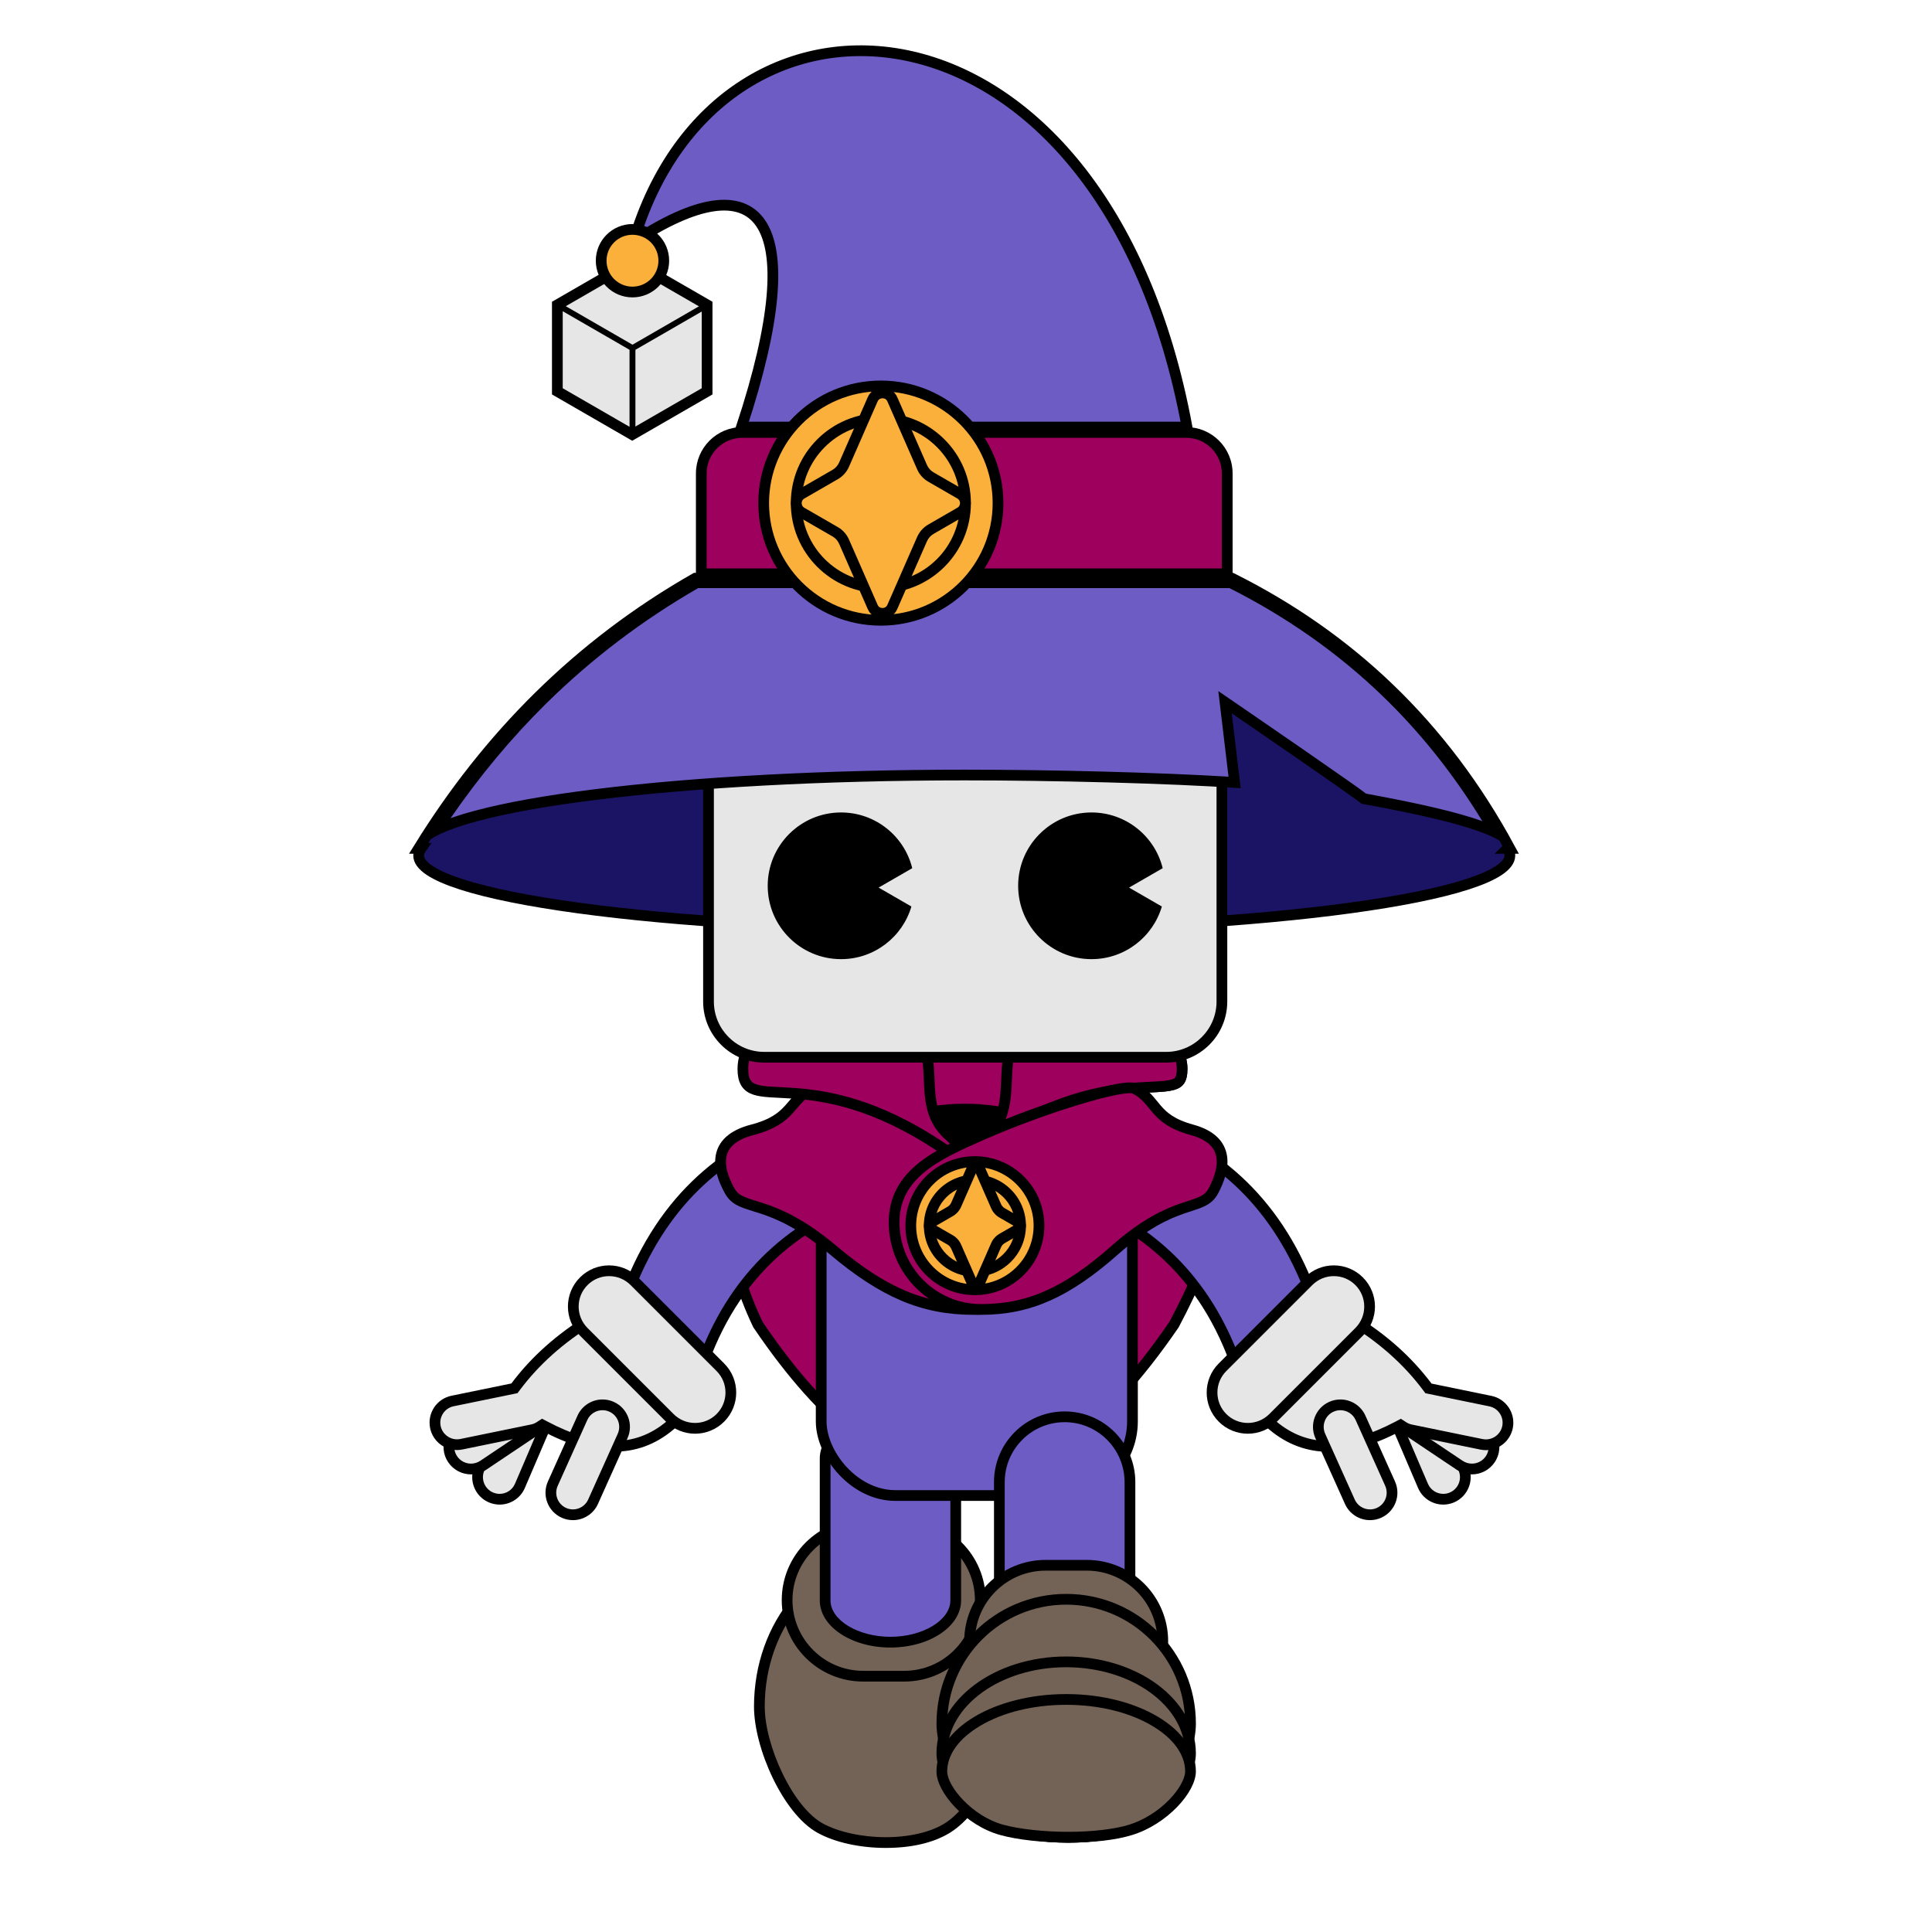 <?xml version="1.0" encoding="UTF-8"?><svg id="Front" xmlns="http://www.w3.org/2000/svg" viewBox="0 0 1080 1080"><defs><style>.cls-1,.cls-2,.cls-3,.cls-4,.cls-5,.cls-6{stroke:#000;stroke-miterlimit:10;}.cls-1,.cls-2,.cls-3,.cls-4,.cls-6{stroke-width:6px;}.cls-1,.cls-7,.cls-5{fill:#e6e6e6;}.cls-8,.cls-4{fill:#9e005d;}.cls-2,.cls-9{fill:#6c5cc4;}.cls-3,.cls-10{fill:#fbb03b;}.cls-11{fill:#736357;}.cls-5{stroke-width:3px;}.cls-6{fill:#1b1464;}</style></defs><g><g><path class="cls-11" d="M495.08,1030c-13.78,0-27.48-3.02-36.62-8.08-18.29-10.11-33.95-45.81-33.95-67.94,0-45.76,31.18-82.98,69.5-82.98s69.5,37.22,69.5,82.98c0,21.32-15.2,56.41-34.07,68.01-8.41,5.17-20.61,8.01-34.35,8.01h0Z"/><path d="M494,874c36.67,0,66.5,35.88,66.5,79.98,0,10.4-3.7,24.21-9.91,36.92-6.44,13.21-14.73,23.61-22.74,28.53-7.83,4.81-19.78,7.57-32.78,7.57s-26.45-2.88-35.17-7.71c-7.82-4.32-16.01-14.5-22.49-27.92-6.21-12.88-9.92-26.85-9.92-37.39,0-44.1,29.83-79.98,66.5-79.98m0-6h0c-40.04,0-72.5,38.49-72.5,85.98,0,23.25,16.2,59.89,35.5,70.56,9.9,5.48,24.05,8.46,38.08,8.46s26.53-2.68,35.92-8.46c19.3-11.86,35.5-47.31,35.5-70.56,0-47.49-32.46-85.98-72.5-85.98h0Z"/></g><g><path class="cls-11" d="M482.5,937c-23.43,0-42.5-19.07-42.5-42.5s19.07-42.5,42.5-42.5h23c23.43,0,42.5,19.07,42.5,42.5s-19.07,42.5-42.5,42.5h-23Z"/><path d="M505.5,855c21.78,0,39.5,17.72,39.5,39.5s-17.72,39.5-39.5,39.5h-23c-21.78,0-39.5-17.72-39.5-39.5s17.72-39.5,39.5-39.5h23m0-6h-23c-25.13,0-45.5,20.37-45.5,45.5s20.37,45.5,45.5,45.5h23c25.13,0,45.5-20.37,45.5-45.5s-20.37-45.5-45.5-45.5h0Z"/></g></g><path class="cls-4" d="M423.7,740.45c74.75,110.54,152.1,117.54,232.59,0,22.96-43.4,34.51-79.36,0-85.31,0-50.85-232.59-50.85-232.59,0-17.75,18.29-18.63,46.22,0,85.31Z"/><g><path class="cls-9" d="M497.76,918c-20.13,0-36.5-10.47-36.5-23.33v-79.33c0-12.87,16.37-23.33,36.5-23.33s36.5,10.47,36.5,23.33v79.33c0,12.87-16.37,23.33-36.5,23.33Z"/><path d="M497.76,795c18.16,0,33.5,9.31,33.5,20.33v79.33c0,11.02-15.34,20.33-33.5,20.33s-33.5-9.31-33.5-20.33v-79.33c0-11.02,15.34-20.33,33.5-20.33m0-6h0c-21.82,0-39.5,11.79-39.5,26.33v79.33c0,14.54,17.68,26.33,39.5,26.33h0c21.82,0,39.5-11.79,39.5-26.33v-79.33c0-14.54-17.68-26.33-39.5-26.33h0Z"/></g><rect class="cls-2" x="459.05" y="612" width="174" height="224" rx="41.43" ry="41.43"/><g><path class="cls-9" d="M350.01,724.72c17.81-48.99,49.56-80.76,96.98-97.04l41.34,41.34c-47.98,15.51-80.56,48.13-96.96,97.06l-41.36-41.36Z"/><path d="M446.2,631.14l36.59,36.59c-44.94,15.87-76.06,47.04-92.68,92.85l-36.62-36.62c8.9-23.75,21.48-43.65,37.44-59.18,15.03-14.63,33.61-25.94,55.28-33.64m1.59-6.89c-46.9,15.6-82.16,47.27-101.25,101.25l46.18,46.18c16.76-54.48,51.75-86.72,101.25-101.25l-46.18-46.18h0Z"/></g><g><path class="cls-9" d="M692.15,766.08c-16.4-48.93-48.98-81.55-96.96-97.06l41.34-41.34c47.42,16.28,79.17,48.05,96.98,97.04l-41.36,41.36Z"/><path d="M637.31,631.14c21.67,7.7,40.25,19,55.28,33.64,15.96,15.54,28.54,35.44,37.44,59.18l-36.62,36.62c-16.62-45.81-47.74-76.99-92.68-92.85l36.59-36.59m-1.59-6.89l-46.18,46.18c49.51,14.53,84.5,46.78,101.25,101.25l46.18-46.18c-19.09-53.99-54.35-85.66-101.25-101.25h0Z"/></g><g><g><path class="cls-7" d="M279.29,838.09c-1.67,0-3.3-.34-4.85-1-3.03-1.3-5.37-3.7-6.59-6.75-1.22-3.06-1.18-6.41,.11-9.44l15.88-37.08c1.95-4.54,6.4-7.48,11.34-7.48,1.67,0,3.3,.34,4.85,1,3.03,1.3,5.37,3.7,6.59,6.75,1.22,3.06,1.18,6.41-.11,9.44l-15.88,37.07c-1.95,4.54-6.4,7.48-11.34,7.48h0Z"/><path d="M295.19,779.34c1.26,0,2.49,.26,3.67,.76,2.29,.98,4.06,2.8,4.99,5.11,.93,2.31,.9,4.85-.09,7.14l-.26,.61-15.36,35.85-.26,.61c-1.47,3.44-4.84,5.66-8.59,5.66-1.26,0-2.49-.26-3.67-.76-4.73-2.03-6.93-7.52-4.9-12.25l.26-.61,15.36-35.85,.26-.61c1.47-3.44,4.84-5.66,8.59-5.66m0-6c-5.95,0-11.61,3.48-14.1,9.3l-.26,.61-15.36,35.85-.26,.61c-3.33,7.78,.27,16.8,8.06,20.13h0c1.97,.84,4.02,1.24,6.03,1.24,5.95,0,11.61-3.48,14.1-9.3l.26-.61,15.36-35.85,.26-.61c3.33-7.78-.27-16.8-8.06-20.13h0c-1.97-.84-4.02-1.24-6.03-1.24h0Z"/></g><g><path class="cls-7" d="M263.28,821.19c-4.13,0-7.96-2.04-10.26-5.47-1.83-2.74-2.49-6.02-1.85-9.26,.64-3.23,2.5-6.02,5.23-7.86l33.51-22.45c2.04-1.37,4.41-2.09,6.85-2.09,4.13,0,7.96,2.04,10.26,5.47,1.83,2.74,2.49,6.02,1.85,9.26-.64,3.23-2.5,6.02-5.23,7.86l-33.51,22.45c-2.04,1.37-4.41,2.09-6.85,2.09h0Z"/><path d="M296.76,777.07c3.13,0,6.03,1.55,7.77,4.14,1.39,2.07,1.89,4.56,1.4,7s-1.89,4.56-3.96,5.94l-.55,.37-32.4,21.71-.55,.37c-1.54,1.03-3.34,1.58-5.18,1.58-3.13,0-6.03-1.55-7.77-4.14-1.39-2.07-1.89-4.56-1.4-7,.48-2.45,1.89-4.56,3.96-5.94l.55-.37,32.4-21.71,.55-.37c1.54-1.03,3.34-1.58,5.18-1.58m0-6c-2.93,0-5.9,.84-8.52,2.6l-.55,.37-32.4,21.71-.55,.37c-7.03,4.71-8.92,14.24-4.2,21.27h0c2.96,4.41,7.81,6.8,12.75,6.8,2.93,0,5.9-.84,8.52-2.6l.55-.37,32.4-21.71,.55-.37c7.03-4.71,8.92-14.24,4.2-21.27h0c-2.96-4.41-7.81-6.8-12.75-6.8h0Z"/></g><g><path class="cls-7" d="M343.08,808.55c-11.42,0-24.33-3.76-38.36-11.17l-1.56-.82-1.48,.96c-1.31,.85-2.73,1.44-4.23,1.75l-39.51,8.11c-.83,.17-1.67,.26-2.5,.26-5.82,0-10.89-4.15-12.07-9.86-1.37-6.66,2.94-13.19,9.6-14.56l34.61-7.11,.68-.91c10.74-14.36,24.77-26.92,41.71-37.31l.12-.07,.11-.09c2.91-2.19,6.27-3.39,9.46-3.39s5.54,1.1,7.04,3.09l32.81,43.58c1.47,1.95,1.85,4.6,1.07,7.45-.85,3.13-2.96,6.09-5.92,8.32l-.12,.1c-9.38,7.86-19.68,11.68-31.48,11.68Z"/><path d="M339.68,737.33c1.2,0,3.4,.25,4.64,1.89l32.81,43.58c1.21,1.61,.88,3.74,.57,4.86-.67,2.46-2.43,4.91-4.83,6.71l-.12,.09-.12,.1c-8.82,7.39-18.49,10.98-29.55,10.98s-23.36-3.64-36.96-10.83l-3.12-1.65-2.96,1.92c-.99,.65-2.07,1.09-3.2,1.32l-.65,.13-38.2,7.84-.65,.13c-.63,.13-1.26,.19-1.89,.19-4.4,0-8.24-3.14-9.13-7.46-.5-2.44-.02-4.93,1.35-7.01,1.37-2.08,3.47-3.5,5.91-4.01l.65-.13,32.84-6.74,2.23-.46,1.37-1.83c10.51-14.06,24.26-26.35,40.88-36.55l.24-.15,.23-.17c2.35-1.77,5.15-2.79,7.66-2.79m0-6c-3.69,0-7.73,1.33-11.27,4-16.91,10.38-31.24,22.95-42.54,38.07l-32.84,6.74-.65,.13c-8.3,1.7-13.64,9.81-11.94,18.1h0c1.49,7.25,7.88,12.25,15,12.25,1.02,0,2.06-.1,3.1-.32l.65-.13,38.2-7.84,.65-.13c1.94-.4,3.7-1.16,5.27-2.17,14.11,7.45,27.41,11.52,39.76,11.52s23.29-3.91,33.4-12.38c7.22-5.44,9.66-14.38,5.45-19.98l-32.81-43.58c-2.15-2.85-5.6-4.28-9.44-4.28h0Z"/></g><g><path class="cls-7" d="M388.56,798.44c-5.34,0-10.36-2.08-14.14-5.86l-48.08-48.08c-7.8-7.8-7.8-20.49,0-28.29,3.78-3.78,8.8-5.86,14.14-5.86s10.36,2.08,14.14,5.86l48.08,48.08c7.8,7.8,7.8,20.49,0,28.28-3.78,3.78-8.8,5.86-14.14,5.86Z"/><path d="M340.47,713.36c4.54,0,8.81,1.77,12.02,4.98l48.08,48.08c3.21,3.21,4.98,7.48,4.98,12.02s-1.77,8.81-4.98,12.02c-3.21,3.21-7.48,4.98-12.02,4.98s-8.81-1.77-12.02-4.98l-48.08-48.08c-3.21-3.21-4.98-7.48-4.98-12.02s1.77-8.81,4.98-12.02c3.21-3.21,7.48-4.98,12.02-4.98m0-6c-5.89,0-11.77,2.25-16.26,6.74h0c-8.98,8.98-8.98,23.54,0,32.53l48.08,48.08c4.49,4.49,10.38,6.74,16.26,6.74s11.77-2.25,16.26-6.74h0c8.98-8.98,8.98-23.54,0-32.53l-48.08-48.08c-4.49-4.49-10.38-6.74-16.26-6.74h0Z"/></g><g><path class="cls-7" d="M320.25,846.77c-1.74,0-3.44-.37-5.05-1.09-6.2-2.79-8.98-10.1-6.19-16.31l16.54-36.79c1.99-4.42,6.41-7.28,11.26-7.28,1.74,0,3.44,.37,5.05,1.09,3,1.35,5.3,3.79,6.47,6.87,1.17,3.08,1.07,6.43-.28,9.43l-16.54,36.79c-1.99,4.42-6.41,7.28-11.26,7.28h0Z"/><path d="M336.81,788.31h0c1.32,0,2.6,.28,3.82,.82,2.27,1.02,4.01,2.87,4.9,5.2,.88,2.33,.81,4.87-.21,7.14l-.27,.61-15.99,35.57-.27,.61c-1.5,3.35-4.85,5.51-8.52,5.51-1.32,0-2.6-.28-3.82-.82-4.69-2.11-6.8-7.65-4.69-12.34l.27-.61,15.99-35.57,.27-.61c1.5-3.35,4.85-5.51,8.52-5.51m0-6c-5.85,0-11.44,3.37-13.99,9.05l-.27,.61-15.99,35.57-.27,.61c-3.47,7.72-.03,16.8,7.7,20.27h0c2.04,.92,4.18,1.35,6.28,1.35,5.85,0,11.44-3.37,13.99-9.05l.27-.61,15.99-35.57,.27-.61c3.47-7.72,.03-16.8-7.7-20.27h0c-2.04-.92-4.18-1.35-6.28-1.35h0Z"/></g></g><g><g><path class="cls-8" d="M539.4,647.17c-50.07-41.25-86.04-41.26-101.51-41.26-1.42,0-2.77,.01-4.06,.02-1.15,0-2.25,.02-3.3,.02-10.94,0-12.73-1.19-12.73-8.46,0-12.83,12.63-25.61,34.65-35.07,23.15-9.95,53.99-15.43,86.85-15.43s63.7,5.48,86.85,15.43c22.02,9.46,34.65,22.25,34.65,35.07,0,9.03-3.13,9.5-17.91,10.23-20.33,1.01-54.17,2.69-103.49,39.44Z"/><path d="M539.3,549.99c32.46,0,62.88,5.39,85.67,15.18,20.87,8.97,32.83,20.75,32.83,32.32,0,4.66-1.13,5.21-1.8,5.54-2.33,1.15-7.4,1.4-13.26,1.69-19.07,.95-54.15,2.69-103.25,38.64-49.96-40.46-86-40.46-101.6-40.46-1.43,0-2.79,.01-4.08,.02-1.14,0-2.24,.02-3.28,.02-2.32,0-7.16,0-8.75-.94-.91-.54-.98-3.59-.98-4.52,0-11.57,11.97-23.35,32.83-32.32,22.78-9.79,53.21-15.18,85.67-15.18m0-6c-68.76,0-124.5,23.95-124.5,53.5,0,10.54,5.22,11.46,15.73,11.46,2.22,0,4.67-.04,7.36-.04,20.28,0,53.99,2.32,101.41,42.08,84.5-64,124.5-23.95,124.5-53.5s-55.74-53.5-124.5-53.5h0Z"/></g><ellipse cx="539.3" cy="657.49" rx="70.5" ry="40.5"/><path class="cls-4" d="M465.77,698.86c27.98,23.56,50.19,33.13,78.37,33.13,28.18,0,51.02-21.8,51.02-48.7s-31.05-31.01-56.86-41.8c-38.4-16.06-78.17-35.81-84.11-33-13.37,6.32-10.52,17.07-33.66,23.09-23.14,6.02-19.26,22.2-12.62,34.14,6.67,12,22.09,3.01,57.86,33.13Z"/><path class="cls-4" d="M531.37,635.49c-27.32-23.11,10.44-56.47-49.13-85.45-39.79,8.93-66.96,26.83-66.96,47.45,0,27.96,35.81-6.39,111.25,44.05l5.01,3.18,6.24-2.82-6.41-6.42Z"/><g><path class="cls-8" d="M527.79,651.35c.99-.91,2.59-2.21,5.18-3.96,28.31-11.55,29.01-27.87,29.69-43.65,.72-16.78,1.46-34.12,34.56-50.54,38.67,8.88,63.59,26.21,63.59,44.29,0,9.03-3.13,9.5-17.91,10.23-20.57,1.02-54.99,2.74-105.28,40.78-2.25,1.34-6.68,2.59-9.83,2.84Z"/><path d="M597.59,556.37c18.2,4.28,33.46,10.46,44.24,17.94,7.29,5.06,15.98,13.19,15.98,23.18,0,4.66-1.13,5.21-1.8,5.54-2.33,1.15-7.4,1.4-13.26,1.69-16.26,.81-44.17,2.19-82.48,24.88,4.64-8.4,5.03-17.36,5.39-25.74,.71-16.47,1.37-32.04,31.94-47.5m-.75-6.33c-68.08,33.12-9.04,71.95-65.3,94.68-10.85,7.29-9.4,9.67-4.81,9.67,3.76,0,9.63-1.6,12.56-3.4,84.5-64,124.5-23.95,124.5-53.5,0-20.63-27.17-38.52-66.96-47.45h0Z"/></g><path class="cls-4" d="M623.14,698.86c-26.67,23.56-47.84,33.13-74.7,33.13s-48.63-21.8-48.63-48.7,24.03-37.9,48.63-48.7c36.6-16.06,80.07-28.91,85.73-26.11,12.75,6.32,10.03,17.07,32.09,23.09,22.06,6.02,18.36,22.2,12.03,34.14-6.36,12-21.06,3.01-55.15,33.13Z"/><g><g><path class="cls-10" d="M544.97,721c-19.76,0-35.83-16.07-35.83-35.83s16.07-35.83,35.83-35.83,35.83,16.08,35.83,35.83-16.07,35.83-35.83,35.83Z"/><path d="M544.97,652.33c18.1,0,32.83,14.73,32.83,32.83s-14.73,32.83-32.83,32.83-32.83-14.73-32.83-32.83,14.73-32.83,32.83-32.83m0-6c-21.45,0-38.83,17.39-38.83,38.83s17.39,38.83,38.83,38.83,38.83-17.39,38.83-38.83-17.39-38.83-38.83-38.83h0Z"/></g><g><path class="cls-10" d="M544.97,710.7c-14.08,0-25.53-11.45-25.53-25.53s11.45-25.53,25.53-25.53,25.53,11.45,25.53,25.53-11.45,25.53-25.53,25.53Z"/><path d="M544.97,662.63c12.42,0,22.53,10.11,22.53,22.53s-10.11,22.53-22.53,22.53-22.53-10.11-22.53-22.53,10.11-22.53,22.53-22.53m0-6c-15.76,0-28.53,12.77-28.53,28.53s12.77,28.53,28.53,28.53,28.53-12.77,28.53-28.53-12.77-28.53-28.53-28.53h0Z"/></g><g><path class="cls-10" d="M545.49,718.8c-.41,0-1.43-.12-1.92-1.26l-9.06-20.67c-.7-1.59-1.86-2.89-3.37-3.76l-10.61-6.12c-.95-.55-1.05-1.45-1.05-1.82s.1-1.27,1.05-1.82l10.61-6.13c1.5-.87,2.67-2.17,3.37-3.76l9.06-20.67c.5-1.13,1.51-1.26,1.92-1.26s1.43,.12,1.92,1.26l9.42,21.48c.7,1.59,1.86,2.89,3.37,3.76l9.21,5.32c.95,.55,1.05,1.45,1.05,1.82s-.1,1.27-1.05,1.82l-9.21,5.32c-1.5,.87-2.67,2.17-3.37,3.76l-9.42,21.48c-.5,1.13-1.51,1.26-1.92,1.26Z"/><path d="M545.49,655.87l4.24,9.67,4.35,9.93c.96,2.18,2.55,3.96,4.62,5.16l7.86,4.54-7.86,4.54c-2.06,1.19-3.66,2.97-4.62,5.16l-4.35,9.93-4.24,9.67-4.24-9.67-4-9.12c-.96-2.18-2.55-3.97-4.62-5.16l-1.4-.81-7.86-4.54,7.86-4.54,1.4-.81c2.06-1.19,3.66-2.97,4.62-5.16l4-9.12,4.24-9.67m0-7.34c-1.89,0-3.78,1.02-4.67,3.05l-5.06,11.55-4,9.12c-.44,1-1.18,1.83-2.12,2.37l-1.4,.81-9.21,5.32c-3.4,1.96-3.4,6.87,0,8.83l9.21,5.32,1.4,.81c.94,.54,1.68,1.37,2.12,2.37l4,9.12,5.06,11.55c.89,2.03,2.78,3.05,4.67,3.05s3.78-1.02,4.67-3.05l5.06-11.55,4.35-9.93c.44-1,1.18-1.83,2.12-2.37l9.21-5.32c3.4-1.96,3.4-6.87,0-8.83l-9.21-5.32c-.94-.54-1.68-1.37-2.12-2.37l-4.35-9.93-5.06-11.55c-.89-2.03-2.78-3.05-4.67-3.05h0Z"/></g></g></g><g><path class="cls-6" d="M842.75,474.24h1.27c-37.48-69.28-90.15-118.44-155.35-151H388.67c-65.28,37.24-115.97,88.39-154.65,151h1.42c-.93,1.32-1.42,2.65-1.42,4,0,22.92,136.55,41.5,305,41.5s305-18.58,305-41.5c0-2.03-1.09-4.02-3.16-5.98,.78,.65,1.42,1.31,1.89,1.98Z"/><g><g><rect class="cls-7" x="396.05" y="304" width="287" height="287" rx="31.14" ry="31.14"/><path d="M651.92,307c15.51,0,28.13,12.62,28.13,28.14v224.73c0,15.51-12.62,28.14-28.13,28.14h-224.73c-15.51,0-28.13-12.62-28.13-28.14v-224.73c0-15.51,12.62-28.14,28.13-28.14h224.73m0-6h-224.73c-18.85,0-34.13,15.28-34.13,34.14v224.73c0,18.85,15.28,34.14,34.13,34.14h224.73c18.85,0,34.13-15.28,34.13-34.14v-224.73c0-18.85-15.28-34.14-34.13-34.14h0Z"/></g><g><path d="M631.15,496.17l18.8-10.85c-4.41-17.88-20.55-31.15-39.8-31.15-22.64,0-41,18.36-41,41s18.36,41,41,41c18.62,0,34.33-12.42,39.33-29.42l-18.33-10.58Z"/><path d="M491.15,496.17l18.8-10.85c-4.41-17.88-20.55-31.15-39.8-31.15-22.64,0-41,18.36-41,41s18.36,41,41,41c18.62,0,34.33-12.42,39.33-29.42l-18.33-10.58Z"/></g></g><g><polygon class="cls-1" points="395.28 218.76 395.28 170.42 353.42 146.26 311.56 170.42 311.56 218.76 353.42 242.92 395.28 218.76"/><path class="cls-5" d="M353.63,146.13l-.07-.04-41.93,24.21-.07,.04v48.5l41.93,24.21,.07,.04,41.93-24.21,.07-.04v-48.5l-41.93-24.21Zm41.5,24.29l-41.57,24-41.57-24,41.57-24,41.57,24Zm-83.29,.25l41.57,24v48l-41.57-24v-48Zm41.86,72.01v-48l41.57-24v48l-41.57,24Z"/></g><g><path class="cls-9" d="M835.79,465.18c-12.3-5.91-35.71-11.82-73.43-18.71-1.56-1.32-4.69-3.52-11-7.96-6.02-4.23-14.4-10.06-24.91-17.33-17.89-12.37-36.01-24.78-36.19-24.9l-5.46-3.74,.78,6.57c2.77,23.24,4,33.61,4.57,38.28-38.17-2.45-99.44-4.14-150.98-4.14-76.46,0-149.64,3.86-206.06,10.88-31.98,3.98-70.16,10.42-89.37,19.95,38.34-58.37,87.31-104.86,145.73-138.33h298.49c32.47,16.29,61.64,36.77,86.7,60.89,23.44,22.56,43.97,48.94,61.12,78.54Z"/><path d="M687.25,328.74c31.95,16.1,60.65,36.3,85.34,60.06,21.21,20.41,40.01,43.97,56.06,70.24-13.61-4.9-34.61-9.82-65.02-15.39-2-1.59-5.25-3.87-10.54-7.59-6.02-4.24-14.41-10.07-24.93-17.35-17.9-12.37-36.02-24.79-36.2-24.91l-10.91-7.47,1.56,13.13c2.2,18.49,3.44,28.86,4.14,34.71-38.4-2.33-97.57-3.92-147.57-3.92-76.58,0-149.89,3.87-206.43,10.9-27.68,3.44-50.33,7.5-67.32,12.06-5.08,1.36-9.59,2.75-13.56,4.17,16.21-23.58,34.22-45.17,53.73-64.38,25.2-24.81,53.69-46.42,84.69-64.26h296.98m1.42-6H388.67c-65.28,37.24-115.97,88.39-154.65,151h1.56c14.79-21.04,145.06-37.5,303.58-37.5,49.02,0,113.35,1.57,154.39,4.37-.03-.13-5-41.87-5-41.87,0,0,73,50,72.4,50.51,35.6,6.49,75.15,15.04,81.79,24.49h1.27c-37.48-69.28-90.15-118.44-155.35-151h0Zm4.89,117.87h0Z"/></g><g><path class="cls-8" d="M392.02,320.74v-56.08c0-12.64,10.28-22.92,22.92-22.92h248.15c12.64,0,22.92,10.28,22.92,22.92v56.08H392.02Z"/><path d="M663.1,244.74c10.99,0,19.92,8.94,19.92,19.92v53.08H395.03v-53.08c0-10.99,8.94-19.92,19.92-19.92h248.15m0-6h-248.15c-14.32,0-25.92,11.61-25.92,25.92v59.08h300v-59.08c0-14.32-11.61-25.92-25.92-25.92h0Z"/></g><path class="cls-2" d="M663.56,238.74h-249.07c39.5-119.81,9.34-149.44-60.43-103.5C402.06-27.76,617.06-12.76,663.56,238.74Z"/><g><g><circle class="cls-10" cx="492.4" cy="281.25" r="65.5" transform="translate(135.91 722.23) rotate(-80.78)"/><path d="M492.4,218.74c34.46,0,62.5,28.04,62.5,62.5s-28.04,62.5-62.5,62.5-62.5-28.04-62.5-62.5,28.04-62.5,62.5-62.5m0-6c-37.83,0-68.5,30.67-68.5,68.5s30.67,68.5,68.5,68.5,68.5-30.67,68.5-68.5-30.67-68.5-68.5-68.5h0Z"/></g><g><circle class="cls-10" cx="492.4" cy="281.25" r="47.33" transform="translate(-54.65 430.55) rotate(-45)"/><path d="M492.4,236.91c24.45,0,44.33,19.89,44.33,44.33s-19.89,44.33-44.33,44.33-44.33-19.89-44.33-44.33,19.89-44.33,44.33-44.33m0-6c-27.8,0-50.33,22.53-50.33,50.33s22.53,50.33,50.33,50.33,50.33-22.53,50.33-50.33-22.53-50.33-50.33-50.33h0Z"/></g><g><path class="cls-10" d="M493.32,342.87c-2.45,0-4.51-1.34-5.49-3.59l-15.99-36.47c-1.03-2.36-2.76-4.28-4.99-5.57l-18.72-10.81c-1.88-1.08-3-3.02-3-5.19s1.12-4.11,3-5.19l18.72-10.81c2.23-1.29,3.95-3.21,4.99-5.57l15.99-36.47c.98-2.25,3.04-3.59,5.49-3.59s4.51,1.34,5.49,3.59l16.61,37.89c1.03,2.36,2.76,4.28,4.99,5.57l16.25,9.38c1.88,1.08,3,3.02,3,5.19s-1.12,4.11-3,5.19l-16.25,9.38c-2.23,1.29-3.96,3.22-4.99,5.57l-16.61,37.89c-.98,2.25-3.04,3.59-5.49,3.59Z"/><path d="M493.32,222.62c.59,0,2.03,.17,2.74,1.79l8.93,20.38,7.68,17.52c1.29,2.95,3.45,5.36,6.24,6.97l16.25,9.38c1.35,.78,1.5,2.07,1.5,2.59s-.15,1.81-1.5,2.59l-16.25,9.38c-2.79,1.61-4.94,4.02-6.24,6.97l-7.68,17.52-8.93,20.38c-.71,1.62-2.15,1.79-2.74,1.79s-2.03-.17-2.74-1.79l-8.93-20.38-7.05-16.09c-1.29-2.95-3.45-5.36-6.24-6.97l-2.47-1.42-16.25-9.38c-1.35-.78-1.5-2.07-1.5-2.59s.15-1.81,1.5-2.59l16.25-9.38,2.47-1.42c2.79-1.61,4.94-4.02,6.24-6.97l7.05-16.09,8.93-20.38c.71-1.62,2.15-1.79,2.74-1.79m0-6c-3.33,0-6.66,1.79-8.24,5.38l-8.93,20.38-7.05,16.09c-.77,1.76-2.08,3.22-3.74,4.18l-2.47,1.42-16.25,9.38c-6,3.46-6,12.12,0,15.58l16.25,9.38,2.47,1.42c1.66,.96,2.97,2.42,3.74,4.18l7.05,16.09,8.93,20.38c1.57,3.59,4.91,5.38,8.24,5.38s6.66-1.79,8.24-5.38l8.93-20.38,7.68-17.52c.77-1.76,2.08-3.22,3.74-4.18h0l16.25-9.38c6-3.46,6-12.12,0-15.58l-16.25-9.38c-1.66-.96-2.97-2.42-3.74-4.18l-7.68-17.52-8.93-20.38c-1.57-3.59-4.91-5.38-8.24-5.38h0Z"/></g></g><circle class="cls-3" cx="353.56" cy="145.74" r="17.5"/></g><g><g><path class="cls-7" d="M806.8,838.09c-4.94,0-9.4-2.94-11.34-7.48l-15.88-37.08c-2.68-6.25,.23-13.51,6.48-16.19,1.55-.66,3.18-1,4.85-1,4.94,0,9.4,2.94,11.34,7.48l15.88,37.07c2.68,6.25-.23,13.52-6.48,16.19-1.55,.66-3.18,1-4.85,1Z"/><path d="M790.91,779.34h0c3.74,0,7.11,2.22,8.59,5.66l.26,.61,15.36,35.85,.26,.61c.98,2.29,1.01,4.83,.09,7.14-.93,2.31-2.7,4.13-4.99,5.11-1.17,.5-2.41,.76-3.67,.76-3.74,0-7.11-2.22-8.59-5.66l-.26-.61-15.36-35.85-.26-.61c-.98-2.29-1.01-4.83-.09-7.14,.93-2.31,2.7-4.13,4.99-5.11,1.17-.5,2.41-.76,3.67-.76m0-6c-2.01,0-4.06,.4-6.03,1.24h0c-7.78,3.33-11.39,12.35-8.06,20.13l.26,.61,15.36,35.85,.26,.61c2.49,5.82,8.15,9.3,14.1,9.3,2.01,0,4.06-.4,6.03-1.24h0c7.78-3.33,11.39-12.35,8.06-20.13l-.26-.61-15.36-35.85-.26-.61c-2.49-5.82-8.15-9.3-14.1-9.3h0Z"/></g><g><path class="cls-7" d="M822.81,821.19c-2.44,0-4.81-.72-6.85-2.09l-33.51-22.45c-2.74-1.83-4.6-4.62-5.23-7.86-.64-3.23,.02-6.52,1.85-9.26,2.29-3.42,6.13-5.47,10.26-5.47,2.44,0,4.81,.72,6.85,2.09l33.51,22.45c2.74,1.83,4.59,4.62,5.23,7.85,.64,3.23-.02,6.52-1.85,9.26-2.29,3.42-6.13,5.47-10.26,5.47Z"/><path d="M789.33,777.07h0c1.85,0,3.64,.55,5.18,1.58l.56,.37,32.4,21.71,.55,.37c2.07,1.39,3.48,3.5,3.96,5.94s-.02,4.93-1.4,7c-1.74,2.59-4.64,4.14-7.77,4.14-1.85,0-3.64-.55-5.18-1.58l-.55-.37-32.4-21.71-.55-.37c-2.07-1.39-3.48-3.5-3.96-5.94s.02-4.93,1.4-7c1.74-2.59,4.64-4.14,7.77-4.14m0-6c-4.94,0-9.79,2.39-12.75,6.8h0c-4.71,7.03-2.83,16.56,4.2,21.27l.55,.37,32.4,21.71,.55,.37c2.62,1.76,5.59,2.6,8.52,2.6,4.94,0,9.79-2.39,12.75-6.8h0c4.71-7.03,2.83-16.56-4.2-21.27l-.55-.37-32.4-21.71-.55-.37c-2.62-1.76-5.59-2.6-8.52-2.6h0Z"/></g><g><path class="cls-7" d="M743.02,808.55c-11.8,0-22.09-3.82-31.48-11.68l-.12-.1c-2.96-2.23-5.07-5.19-5.92-8.32-.78-2.86-.4-5.51,1.07-7.45l32.81-43.58c1.5-1.99,4-3.09,7.04-3.09,3.2,0,6.56,1.2,9.46,3.39l.11,.09,.12,.07c16.94,10.4,30.97,22.95,41.71,37.31l.68,.91,34.61,7.11c3.23,.66,6,2.54,7.81,5.29,1.81,2.75,2.45,6.04,1.79,9.27-1.17,5.71-6.25,9.86-12.07,9.86-.83,0-1.67-.09-2.5-.25l-39.51-8.11c-1.5-.31-2.92-.9-4.23-1.75l-1.48-.96-1.56,.82c-14.03,7.41-26.94,11.17-38.36,11.17Z"/><path d="M746.41,737.33h0c2.51,0,5.31,1.02,7.66,2.79l.23,.17,.24,.15c16.61,10.2,30.37,22.49,40.88,36.55l1.37,1.83,2.23,.46,32.84,6.74,.65,.13c5.04,1.03,8.3,5.98,7.27,11.02-.89,4.32-4.73,7.46-9.13,7.46-.63,0-1.27-.07-1.89-.19l-.65-.13-38.2-7.84-.65-.13c-1.13-.23-2.21-.68-3.2-1.32l-2.96-1.92-3.12,1.65c-13.6,7.18-26.03,10.83-36.96,10.83s-20.73-3.59-29.55-10.98l-.12-.1-.12-.09c-4.88-3.68-6.16-9.05-4.26-11.58l32.81-43.58c1.24-1.65,3.44-1.89,4.64-1.89m0-6c-3.83,0-7.29,1.43-9.44,4.28l-32.81,43.58c-4.21,5.6-1.77,14.54,5.45,19.98,10.11,8.47,21.3,12.38,33.4,12.38s25.66-4.07,39.76-11.52c1.56,1.02,3.33,1.77,5.27,2.17l.65,.13,38.2,7.84,.65,.13c1.04,.21,2.08,.32,3.1,.32,7.13,0,13.51-5,15-12.25h0c1.7-8.3-3.64-16.4-11.94-18.1l-.65-.13-32.84-6.74c-11.31-15.12-25.63-27.69-42.54-38.07-3.54-2.67-7.58-4-11.27-4h0Z"/></g><g><path class="cls-7" d="M697.54,798.44c-5.34,0-10.36-2.08-14.14-5.86-3.78-3.78-5.86-8.8-5.86-14.14s2.08-10.36,5.86-14.14l48.08-48.08c3.78-3.78,8.8-5.86,14.14-5.86s10.36,2.08,14.14,5.86c7.8,7.8,7.8,20.49,0,28.29l-48.08,48.08c-3.78,3.78-8.8,5.86-14.14,5.86Z"/><path d="M745.62,713.36c4.54,0,8.81,1.77,12.02,4.98,3.21,3.21,4.98,7.48,4.98,12.02s-1.77,8.81-4.98,12.02l-48.08,48.08c-3.21,3.21-7.48,4.98-12.02,4.98s-8.81-1.77-12.02-4.98c-3.21-3.21-4.98-7.48-4.98-12.02s1.77-8.81,4.98-12.02l48.08-48.08c3.21-3.21,7.48-4.98,12.02-4.98m0-6c-5.89,0-11.77,2.25-16.26,6.74l-48.08,48.08c-8.98,8.98-8.98,23.54,0,32.53h0c4.49,4.49,10.38,6.74,16.26,6.74s11.77-2.25,16.26-6.74l48.08-48.08c8.98-8.98,8.98-23.54,0-32.53h0c-4.49-4.49-10.38-6.74-16.26-6.74h0Z"/></g><g><path class="cls-7" d="M765.85,846.77c-4.85,0-9.27-2.86-11.26-7.28l-16.54-36.79c-2.79-6.2-.01-13.52,6.19-16.31,1.61-.72,3.31-1.09,5.05-1.09,4.85,0,9.27,2.86,11.26,7.28l16.54,36.79c2.79,6.2,.01,13.52-6.19,16.31-1.61,.72-3.31,1.09-5.05,1.09Z"/><path d="M749.29,788.31h0c3.67,0,7.02,2.16,8.52,5.51l.27,.61,15.99,35.57,.27,.61c2.11,4.69,0,10.23-4.69,12.34-1.22,.55-2.5,.82-3.82,.82-3.67,0-7.02-2.16-8.52-5.51l-.27-.61-15.99-35.57-.27-.61c-1.02-2.27-1.1-4.81-.21-7.14,.88-2.33,2.62-4.18,4.9-5.2,1.22-.55,2.5-.82,3.82-.82m0-6c-2.1,0-4.24,.43-6.28,1.35h0c-7.72,3.47-11.17,12.55-7.7,20.27l.27,.61,15.99,35.57,.27,.61c2.55,5.68,8.14,9.05,13.99,9.05,2.1,0,4.24-.43,6.28-1.35h0c7.72-3.47,11.17-12.55,7.7-20.27l-.27-.61-15.99-35.57-.27-.61c-2.55-5.68-8.14-9.05-13.99-9.05h0Z"/></g></g><g><path class="cls-9" d="M595.15,930c-20.13,0-36.5-16.37-36.5-36.5v-65c0-20.13,16.37-36.5,36.5-36.5s36.5,16.37,36.5,36.5v65c0,20.13-16.37,36.5-36.5,36.5Z"/><path d="M595.15,795c18.47,0,33.5,15.03,33.5,33.5v65c0,18.47-15.03,33.5-33.5,33.5s-33.5-15.03-33.5-33.5v-65c0-18.47,15.03-33.5,33.5-33.5m0-6h0c-21.82,0-39.5,17.68-39.5,39.5v65c0,21.82,17.68,39.5,39.5,39.5h0c21.82,0,39.5-17.68,39.5-39.5v-65c0-21.82-17.68-39.5-39.5-39.5h0Z"/></g><g><g><path class="cls-11" d="M584.5,960c-23.43,0-42.5-19.07-42.5-42.5s19.07-42.5,42.5-42.5h23c23.43,0,42.5,19.07,42.5,42.5s-19.07,42.5-42.5,42.5h-23Z"/><path d="M607.5,878c21.78,0,39.5,17.72,39.5,39.5s-17.72,39.5-39.5,39.5h-23c-21.78,0-39.5-17.72-39.5-39.5s17.72-39.5,39.5-39.5h23m0-6h-23c-25.13,0-45.5,20.37-45.5,45.5s20.37,45.5,45.5,45.5h23c25.13,0,45.5-20.37,45.5-45.5s-20.37-45.5-45.5-45.5h0Z"/></g><g><path class="cls-11" d="M597.08,1027.13c-13.85,0-27.61-2.56-36.81-6.85-18.19-8.48-33.77-38.31-33.77-56.78,0-38.32,31.18-69.5,69.5-69.5s69.5,31.18,69.5,69.5c0,17.79-15.11,47.11-33.88,56.84-8.45,4.38-20.72,6.79-34.54,6.79h0Z"/><path d="M596,897c36.67,0,66.5,29.83,66.5,66.5,0,8.49-3.63,19.84-9.71,30.35-6.37,11.01-14.59,19.7-22.55,23.82-7.92,4.1-20.01,6.46-33.16,6.46s-26.72-2.46-35.54-6.57c-7.78-3.63-15.92-12.13-22.31-23.31-6.09-10.64-9.72-22.14-9.72-30.75,0-36.67,29.83-66.5,66.5-66.5m0-6h0c-40.04,0-72.5,32.46-72.5,72.5,0,19.61,16.2,50.5,35.5,59.5,9.9,4.62,24.05,7.13,38.08,7.13s26.53-2.26,35.92-7.13c19.3-10,35.5-39.89,35.5-59.5,0-40.04-32.46-72.5-72.5-72.5h0Z"/></g><g><path class="cls-11" d="M597.08,1027c-13.95,0-27.82-1.93-37.09-5.16-18.03-6.29-33.49-28.15-33.49-41.64,0-28.23,31.18-51.19,69.5-51.19s69.5,22.97,69.5,51.19c0,12.99-14.98,34.47-33.58,41.68-8.54,3.31-20.91,5.13-34.84,5.13h0Z"/><path d="M596,932c36.67,0,66.5,21.62,66.5,48.19,0,11.98-14.61,32.28-31.67,38.88-8.08,3.13-20.38,4.92-33.76,4.92s-27.13-1.87-36.1-5c-16.66-5.81-31.47-26.54-31.47-38.81,0-26.57,29.83-48.19,66.5-48.19m0-6h0c-40.04,0-72.5,24.26-72.5,54.19h0c0,14.66,16.2,37.75,35.5,44.48,9.9,3.45,24.05,5.33,38.08,5.33s26.53-1.69,35.92-5.33c19.3-7.48,35.5-29.82,35.5-44.48h0c0-29.93-32.46-54.19-72.5-54.19h0Z"/></g><g><path class="cls-11" d="M597.08,1027c-14.01,0-27.95-1.55-37.27-4.14-17.94-4.99-33.3-22.1-33.3-32.6,0-22.19,31.18-40.25,69.5-40.25s69.5,18.06,69.5,40.25c0,10.11-14.89,26.91-33.39,32.63-8.59,2.66-21.04,4.12-35.04,4.12h0Z"/><path d="M596,953c18.3,0,35.41,4.2,48.19,11.82,11.81,7.04,18.31,16.07,18.31,25.43,0,4.02-3.46,10.19-8.82,15.72-6.25,6.45-14.43,11.56-22.45,14.04-8.2,2.53-20.64,3.99-34.15,3.99s-27.39-1.51-36.47-4.03c-17.17-4.78-31.11-21.4-31.11-29.72,0-9.36,6.5-18.39,18.31-25.43,12.78-7.62,29.89-11.82,48.19-11.82m0-6h0c-40.04,0-72.5,19.36-72.5,43.25,0,11.7,16.2,30.13,35.5,35.5,9.9,2.76,24.05,4.25,38.08,4.25s26.53-1.35,35.92-4.25c19.3-5.97,35.5-23.8,35.5-35.5,0-23.89-32.46-43.25-72.5-43.25h0Z"/></g></g></svg>